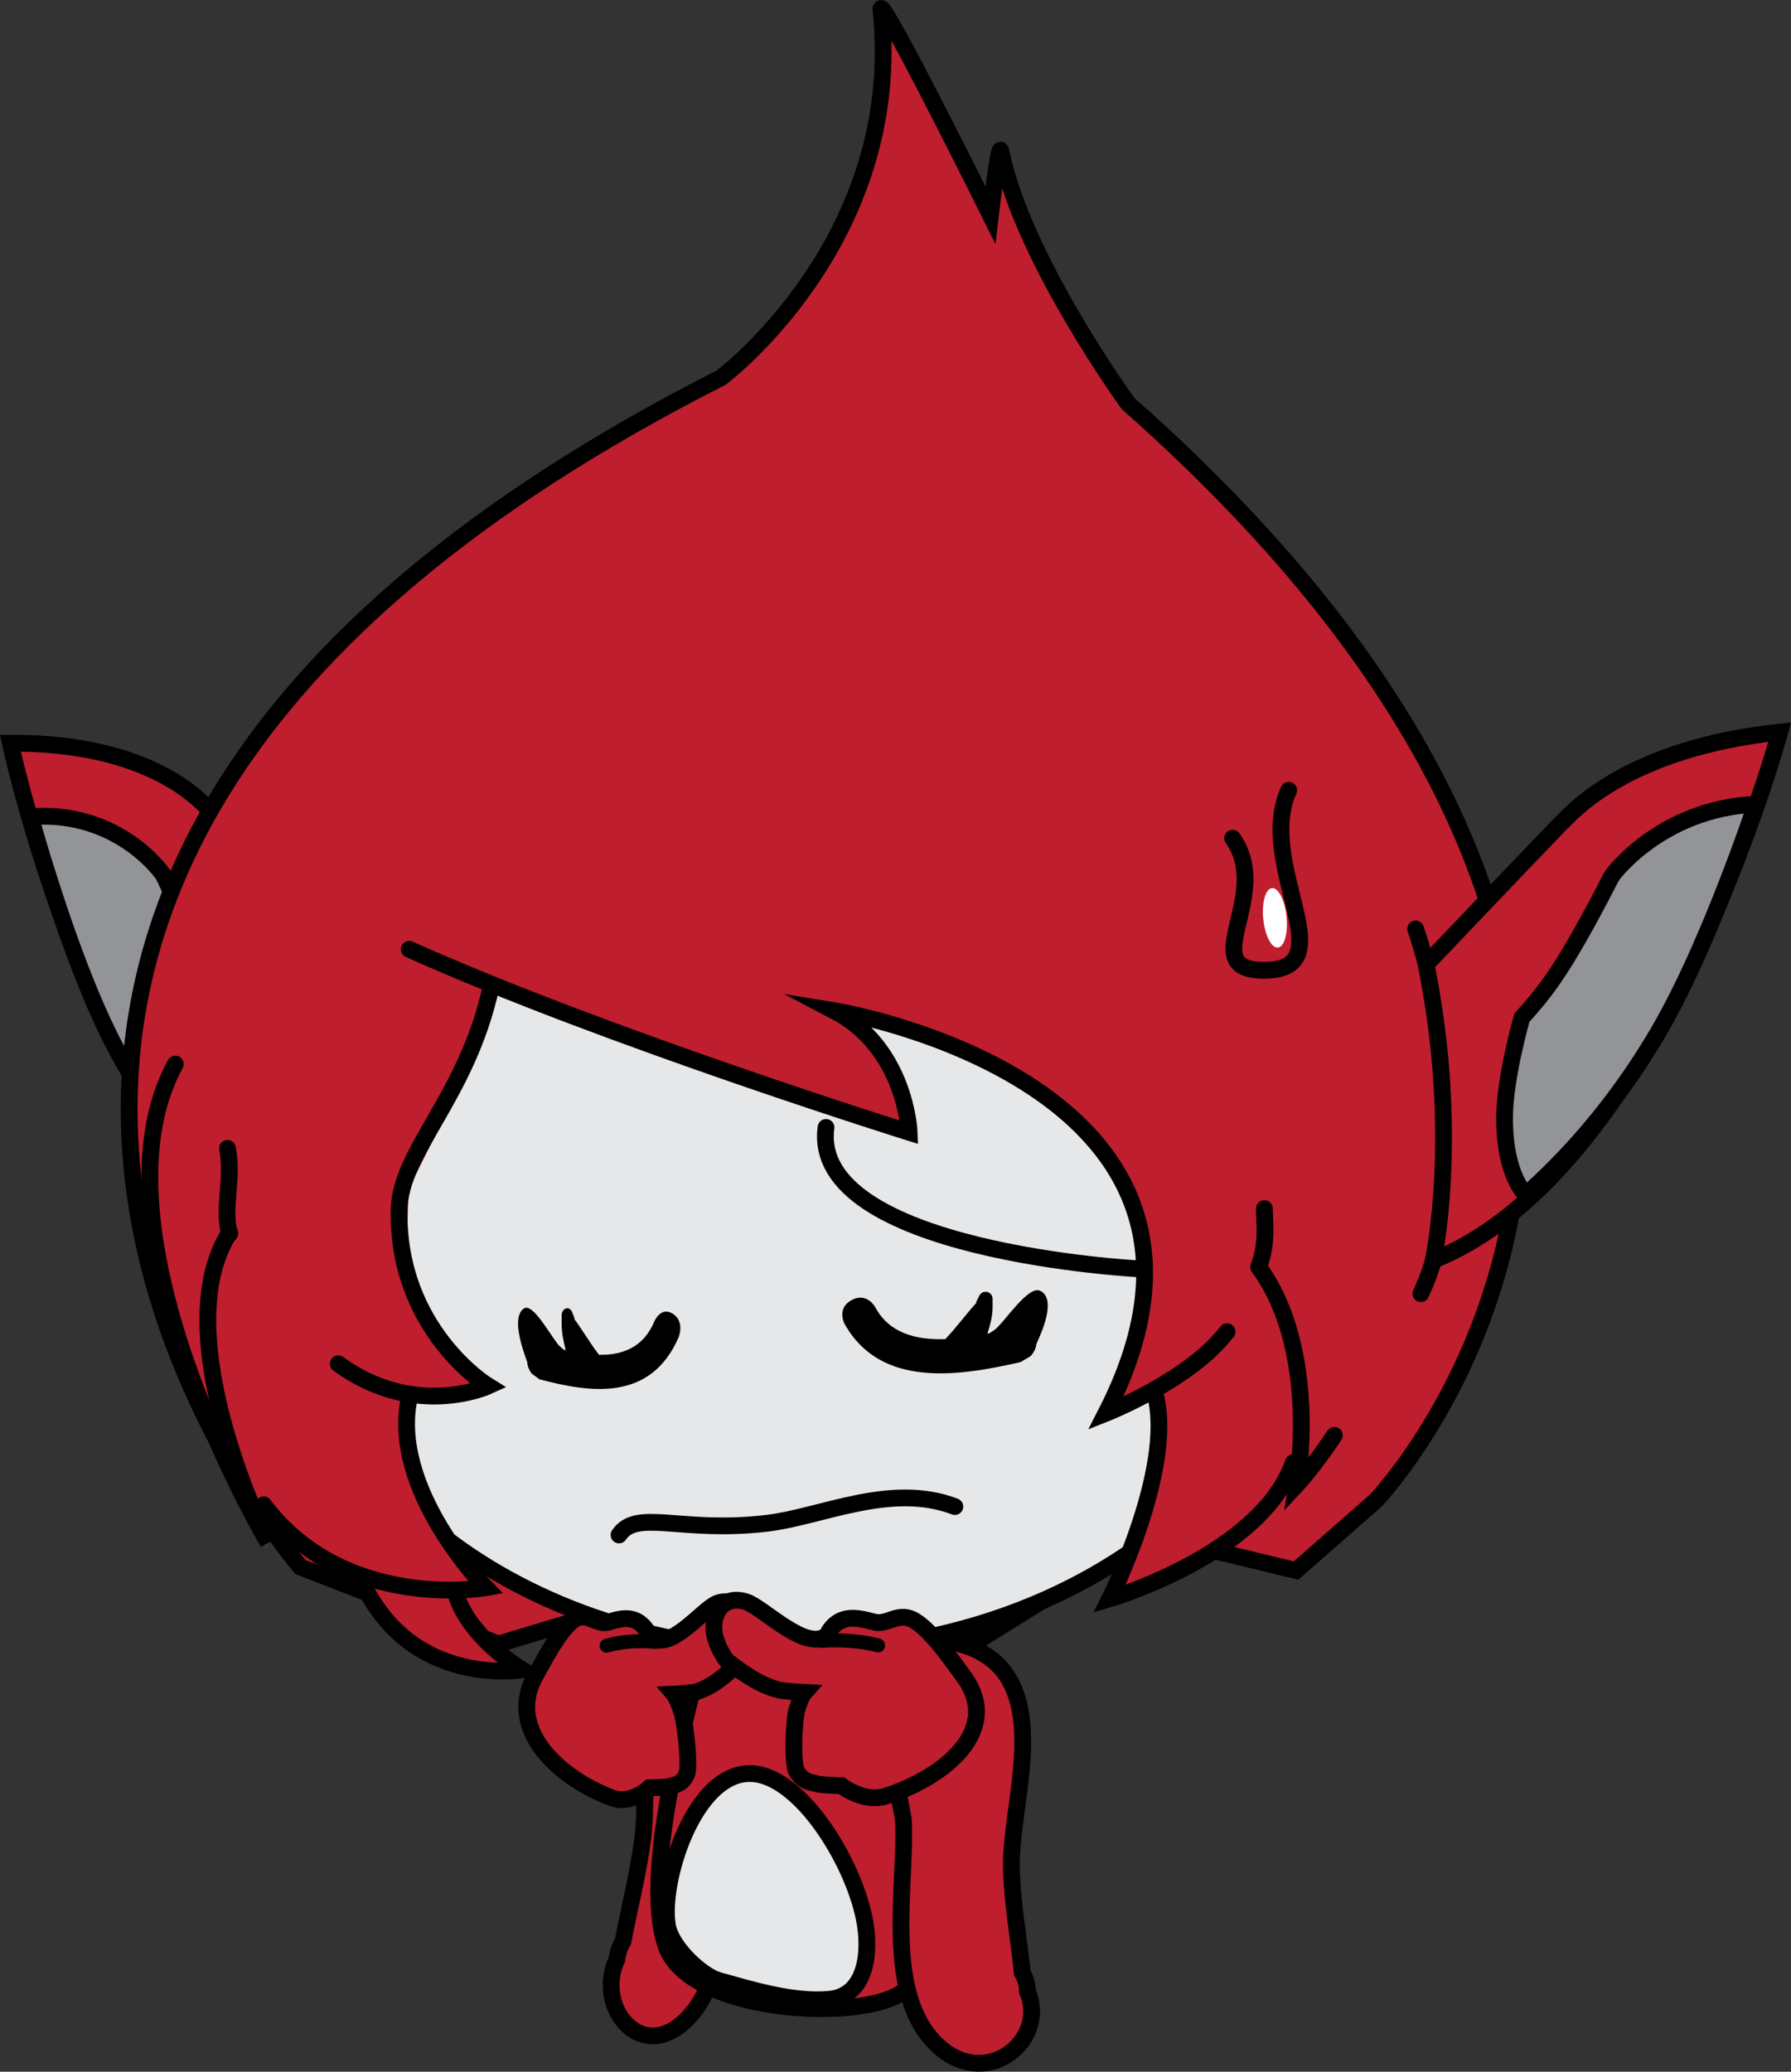 <svg version="1.1" xmlns="http://www.w3.org/2000/svg" xmlns:xlink="http://www.w3.org/1999/xlink" width="128.242" height="148.277" viewBox="0,0,128.242,148.277"><rect x="0" y="0" width="128.242" height="148.277" fill="#333333" stroke="none"/><g transform="translate(-183.478,-94.78)"><g stroke-miterlimit="10"><path d="M237.127,219.704c-0.442,1.963 -0.92,3.578 -0.946,3.742c-0.733,4.594 -0.037,13.111 -3.993,16.278c-3.07,2.457 -6.075,-1.456 -4.536,-4.71c0.006,-0.055 0.013,-0.11 0.022,-0.165c0.067,-0.415 0.213,-0.797 0.415,-1.124c0.46,-2.43 1.107,-4.93 1.414,-7.384c0.499,-3.995 -0.655,-10.408 1.76,-13.862c1.617,-2.313 5.321,-2.808 6.262,-0.269" fill="#be1e2d" stroke="#000000" stroke-width="1.2" stroke-linecap="butt"/><path d="M248.522,212.443c4.577,4.085 1.542,11.531 0.239,23.925c-0.345,3.28 -15.641,3.113 -17.574,-2.261c-1.569,-4.362 0.553,-13.639 2.672,-21.392c0.827,-3.026 12.749,-1.98 14.664,-0.272z" fill="#be1e2d" stroke="#000000" stroke-width="1.2" stroke-linecap="butt"/><path d="M247.944,213.678c1.465,-2.405 5.903,-1.506 7.574,0.959c2.496,3.681 0.28,9.892 0.38,13.896c0.061,2.459 0.531,5.002 0.782,7.454c0.204,0.346 0.334,0.739 0.362,1.157c0.004,0.056 0.006,0.111 0.006,0.165c1.457,3.386 -2.691,6.921 -6.108,4.153c-4.405,-3.567 -2.48,-11.909 -2.787,-16.53c-0.011,-0.165 -0.387,-1.815 -0.675,-3.804" fill="#be1e2d" stroke="#000000" stroke-width="1.2" stroke-linecap="butt"/><g stroke-linecap="round"><g stroke="#000000" stroke-width="1.2"><path d="M206.323,185.013c-15.242,-4.984 -22.104,-37.04 -22.104,-37.04c10.154,-0.052 13.723,4.287 14.202,4.721c0.479,0.435 9.104,9.896 9.104,9.896c-2.747,13.179 -1.203,22.424 -1.203,22.424zM208.316,159.815c0,0 -0.641,1.965 -0.849,3.053M206.323,185.013c0.155,0.93 0.754,2.421 0.754,2.421" fill="#be1e2d"/><path d="M200.336,180.923c-2.671,-2.375 -5.832,-5.955 -8.588,-11.159c-2.457,-4.64 -4.704,-11.663 -6.087,-16.478l0.072,-0.058c6.32,-0.437 9.419,4.144 9.419,4.144l0.182,0.358c1.182,2.622 2.469,5.266 3.563,6.988c0.646,1.018 1.356,1.926 2.029,2.691c0,0 1.02,4.407 0.929,7.402c-0.128,4.43 -1.633,6.028 -1.633,6.028z" fill="#929497"/></g><path d="M265.753,204.559l-11.742,7.149l-24.133,-2.47l-10.748,3.28l-14.807,-6.325l-5.617,-8.994l-4.503,-10.512l-1.899,-12.775l2.023,-12.144l4.124,-8.951l5.883,-8.542l7.533,-7.464l8.3,-6.495l9.072,-5.813l6.26,-3.207l2.848,-2.502l3.299,-4.273l2.371,-4.243l2.262,-5.841l0.639,-8.163l3.847,6.163l3.813,7.801l0.692,-3.863l0.718,2.245l3.061,7.194l4.746,7.069l3.291,3.473l4.786,5.133l5.834,6.191l5.054,6.925l3.978,7.207l3.199,7.941l2.138,7.479l-0.005,7.597l-0.616,7.589l-1.967,6.378l-3.523,7.696l-3.611,4.566l-5.96,6.019z" fill="#be1e2d" stroke="#8c8c8c" stroke-width="0"/><path d="M276.281,207.19l-10.59,-2.561l-11.747,7.309l-24.03,-2.727l-10.75,3.236l-14.163,-5.508c0,0 -42.292,-48.43 30.117,-85.132c0,0 13.194,-9.854 11.438,-26.347c-0.143,-1.341 7.841,14.717 7.841,14.717c0,0 0.611,-5.28 0.747,-4.593c1.508,7.619 9.099,18.068 9.099,18.068c50.362,44.515 17.757,78.515 17.757,78.515z" fill="none" stroke="#000000" stroke-width="1.2"/><g stroke="#000000" stroke-width="1.2"><path d="M285.59,163.812c0,0 9.511,-10.006 10.035,-10.476c0.525,-0.469 4.475,-5.012 15.289,-6.158c0,0 -8.404,31.274 -24.809,37.804c0,0 1.961,-8.968 -0.515,-21.17zM285.642,164.07c-0.184,-1.009 -0.8,-2.801 -0.8,-2.801M285.219,187.372c0,0 0.689,-1.488 0.886,-2.39" fill="#be1e2d"/><path d="M292.743,180.297c0,0 -1.548,-1.342 -1.533,-5.537c0.006,-2.835 1.243,-7.144 1.243,-7.144c0.743,-0.807 1.531,-1.753 2.253,-2.797c1.224,-1.766 2.686,-4.43 4.034,-7.061l0.207,-0.361c0,0 3.457,-4.719 10.174,-5.047l0.075,0.047c-1.638,4.739 -4.272,11.678 -7.047,16.377c-3.113,5.27 -6.603,9.045 -9.528,11.616z" fill="#929497"/></g></g><g><path d="M276.937,184.713c-0.367,15.813 -16.898,28.443 -36.924,28.209c-20.026,-0.234 -35.963,-13.242 -35.596,-29.056c0.367,-15.813 16.898,-28.443 36.924,-28.209c20.026,0.234 35.963,13.242 35.596,29.056z" fill="#e6e7e8" stroke="#000000" stroke-width="1.2" stroke-linecap="butt"/><path d="M216.64,209.277l1.719,2.925l2.396,2.089l-1.795,0.354l-4.016,-1.171l-3.517,-2.384l-1.349,-2.639l-4.261,-2.767l-3.137,-2.566l-0.147,2.375c-3.931,-9.987 -11.032,-20.636 -7.067,-33.565c28.786,-26.933 72.663,-29.18 84.477,4.386c0.158,0.449 0.303,0.895 0.435,1.34c0.056,0.652 0.079,1.257 0.058,1.802c-0.244,6.158 -1.273,12.152 -2.027,18.306c-0.05,0.405 -0.168,0.851 -0.328,1.317l-0.957,1.236l-0.112,-1.458l-3.018,4.715l-4.903,3.042l-5.709,2.016l1.542,-3.459l1.366,-5.683l-0,-4.779l-3.057,1l0.512,-1.761l1.165,-4.138l0.627,-3.396l-0.559,-3.9l-1.453,-4.041l-4.473,-4.651l-7.072,-4.528l-8.572,-2.139l1.815,1.461l2.478,3.162l0.838,3.881l-14.029,-4.938l-15.321,-5.159l-0.798,2.903l-2.914,5.937l-2.758,5.502l-0.125,5.387l2.362,5.27l3.71,3.83l-3.081,0.547l-2.63,-0.031l-0.081,3.494l1.519,3.804l1.821,3.371l2.124,2.937z" fill="#be1e2d" stroke="#8c8c8c" stroke-width="0" stroke-linecap="butt"/><path d="M218.633,165.431c-1.722,7.869 -6.485,11.716 -6.575,15.908c-0.185,8.628 6.38,12.644 6.38,12.644c0,0 -5.25,2.412 -10.74,-1.593" fill="none" stroke="#000000" stroke-width="1.2" stroke-linecap="round"/><path d="M199.928,183.08c-0.548,-1.639 0.272,-3.972 -0.162,-6.107" fill="none" stroke="#000000" stroke-width="1.2" stroke-linecap="round"/><path d="M212.779,162.724c14.055,6.299 35.802,13.101 35.802,13.101c0,0 -0.222,-6.022 -5.384,-8.711c0,0 31.596,5.157 19.465,28.823c0,0 6.023,-2.371 8.677,-5.846" fill="none" stroke="#000000" stroke-width="1.2" stroke-linecap="round"/><path d="M274.011,181.286c0.066,1.801 0.124,2.639 -0.362,4.068" fill="none" stroke="#000000" stroke-width="1.2" stroke-linecap="round"/><path d="M276.08,199.466c-2.313,6.576 -13.145,9.748 -13.145,9.748c0,0 4.613,-9.236 3.29,-14.518" fill="none" stroke="#000000" stroke-width="1.2" stroke-linecap="round"/><path d="M199.921,182.997c-4.715,7.31 2.749,22.189 2.749,22.189c0,0 -13.192,-22.31 -6.637,-34.247" fill="none" stroke="#000000" stroke-width="1.2" stroke-linecap="round"/><path d="M279.024,197.511c-1.519,2.286 -2.668,3.511 -2.668,3.511c0,0 1.642,-9.59 -2.754,-15.551" fill="none" stroke="#000000" stroke-width="1.2" stroke-linecap="round"/><path d="M212.816,194.693c-1.548,6.65 5.443,13.72 5.443,13.72c0,0 -10.113,1.773 -15.901,-5.928" fill="none" stroke="#000000" stroke-width="1.2" stroke-linecap="round"/><path d="M216.061,208.663c0.88,3.301 4.813,5.632 4.813,5.632c0,0 -8.057,1.379 -11.559,-6.488" fill="none" stroke="#000000" stroke-width="1.2" stroke-linecap="round"/></g><path d="M234.934,236.53c-1.174,-0.324 -3.382,-2.322 -3.662,-3.923c-0.584,-3.336 2.211,-11.954 6.721,-10.781c3.227,0.839 6.509,6.246 7.339,10.132c0.546,2.557 0.17,5.68 -2.481,5.919c-2.604,0.234 -5.605,-0.708 -7.916,-1.346z" fill="#e6e7e8" stroke="#000000" stroke-width="1.2" stroke-linecap="butt"/><path d="M253.407,188.009l-0.041,-0.02l0.233,-0.467c0.08,-0.169 0.252,-0.286 0.452,-0.286c0.276,0 0.5,0.224 0.5,0.5v0.595c-0.003,0.706 -0.182,1.287 -0.371,1.903c0.052,-0.01 0.104,-0.021 0.156,-0.032c0.02,-0.016 0.033,-0.025 0.033,-0.025l0.335,-0.222c0.676,-0.505 2.393,-3.211 3.258,-2.787c1.096,0.536 0.278,2.626 -0.282,3.82c-0.037,0.506 -0.427,0.866 -0.427,0.866l-0.691,0.414c-4.497,1.032 -10.041,1.863 -12.611,-2.735c0,0 -0.6,-1.097 0.497,-1.697c1.097,-0.6 1.697,0.497 1.697,0.497c0.999,1.88 2.942,2.363 5.019,2.293c0.8,-0.84 1.474,-1.775 2.244,-2.617zM257.382,188.264c-0.01,0.014 -0.021,0.028 -0.033,0.043c0.007,0.001 0.013,0.002 0.02,0.003c0.004,-0.016 0.008,-0.031 0.013,-0.046z" fill="#000000" stroke="none" stroke-width="0.5" stroke-linecap="butt"/><path d="M226.368,191.747c1.641,0.027 3.175,-0.495 3.964,-2.395c0,0 0.474,-1.109 1.34,-0.531c0.866,0.577 0.392,1.686 0.392,1.686c-2.029,4.651 -6.408,3.932 -9.959,2.993l-0.546,-0.4c0,0 -0.308,-0.353 -0.337,-0.857c-0.442,-1.182 -1.088,-3.256 -0.223,-3.815c0.683,-0.441 2.039,2.23 2.573,2.721l0.264,0.215c0,0 0.01,0.008 0.026,0.024c0.041,0.01 0.082,0.019 0.123,0.028c-0.149,-0.611 -0.291,-1.19 -0.293,-1.895v-0.595c0,-0.276 0.177,-0.505 0.395,-0.51c0.158,-0.004 0.294,0.109 0.357,0.277l0.184,0.462l-0.032,0.021c0.608,0.827 1.14,1.748 1.772,2.572zM221.468,189.557c0.005,-0.001 0.01,-0.002 0.016,-0.003c-0.009,-0.015 -0.018,-0.029 -0.026,-0.042c0.004,0.015 0.007,0.03 0.01,0.045z" fill="#000000" stroke="none" stroke-width="0.5" stroke-linecap="butt"/><g stroke="#000000"><path d="M227.317,223.467c-3.74,-1.386 -7.611,-4.861 -5.552,-8.661c0.629,-1.13 1.849,-3.545 2.896,-4.146c0.869,-0.498 1.613,0.463 2.364,0.227c1.129,-0.354 2.185,-0.585 3.008,0.999c1.356,1.249 3.754,-1.942 4.782,-2.346c1.496,-0.587 2.394,1.121 2.116,2.654c-0.114,0.627 -0.289,1.097 -0.58,1.615c-0.9,0.87 -1.906,1.745 -3.099,2.083c-0.113,0.032 -1.065,0.128 -1.52,0.146c0.274,0.326 0.608,1.391 0.612,1.406c0.234,1.029 0.491,3.293 0.35,4.188c-0.331,0.948 -1.007,0.901 -1.235,0.994c-0.228,0.093 -1.486,0.114 -1.486,0.114c0,0 -1.291,1.233 -2.656,0.727z" fill="#be1e2d" stroke-width="1.2" stroke-linecap="butt"/><path d="M226.915,212.57c1.703,-0.506 3.494,-0.276 3.494,-0.276" fill="none" stroke-width="1" stroke-linecap="round"/></g><g stroke="#000000"><path d="M243.719,222.587c0,0 -1.46,-0.038 -1.732,-0.133c-0.272,-0.095 -1.051,-0.058 -1.52,-1.002c-0.244,-0.889 -0.149,-3.13 0.03,-4.147c0.003,-0.015 0.294,-1.066 0.583,-1.386c-0.528,-0.024 -1.64,-0.132 -1.774,-0.165c-1.413,-0.351 -2.658,-1.233 -3.778,-2.107c-0.383,-0.517 -0.628,-0.985 -0.817,-1.609c-0.46,-1.523 0.427,-3.204 2.214,-2.602c1.228,0.413 4.293,3.609 5.753,2.39c0.811,-1.559 2.056,-1.316 3.397,-0.95c0.892,0.244 1.668,-0.699 2.72,-0.193c1.268,0.61 2.898,3.02 3.729,4.149c2.727,3.795 -1.447,7.187 -5.658,8.511c-1.537,0.483 -3.144,-0.756 -3.144,-0.756z" fill="#be1e2d" stroke-width="1.2" stroke-linecap="butt"/><path d="M242.278,212.225c0,0 2.054,-0.203 4.074,0.321" fill="none" stroke-width="1" stroke-linecap="round"/></g><path d="M275.751,151.345c-2.394,5.309 4.119,12.827 -1.705,12.881c-5.118,0.047 0.634,-5.318 -2.308,-9.454" fill="none" stroke="#000000" stroke-width="1.2" stroke-linecap="round"/><path d="M275.597,160.36c0.124,1.175 -0.147,2.178 -0.606,2.241c-0.459,0.063 -0.931,-0.839 -1.056,-2.014c-0.124,-1.175 0.147,-2.178 0.606,-2.241c0.459,-0.063 0.931,0.839 1.056,2.014z" fill="#ffffff" stroke="none" stroke-width="0" stroke-linecap="butt"/><path d="M227.802,204.642c1.271,-1.893 4.451,-0.108 10.61,-0.838c3.875,-0.46 8.859,-2.951 13.436,-1.193" fill="none" stroke="#000000" stroke-width="1.2" stroke-linecap="round"/><path d="M265.004,185.593c0,0 -23.577,-1.228 -22.381,-10.119" fill="none" stroke="#000000" stroke-width="1.2" stroke-linecap="round"/></g></g></svg>